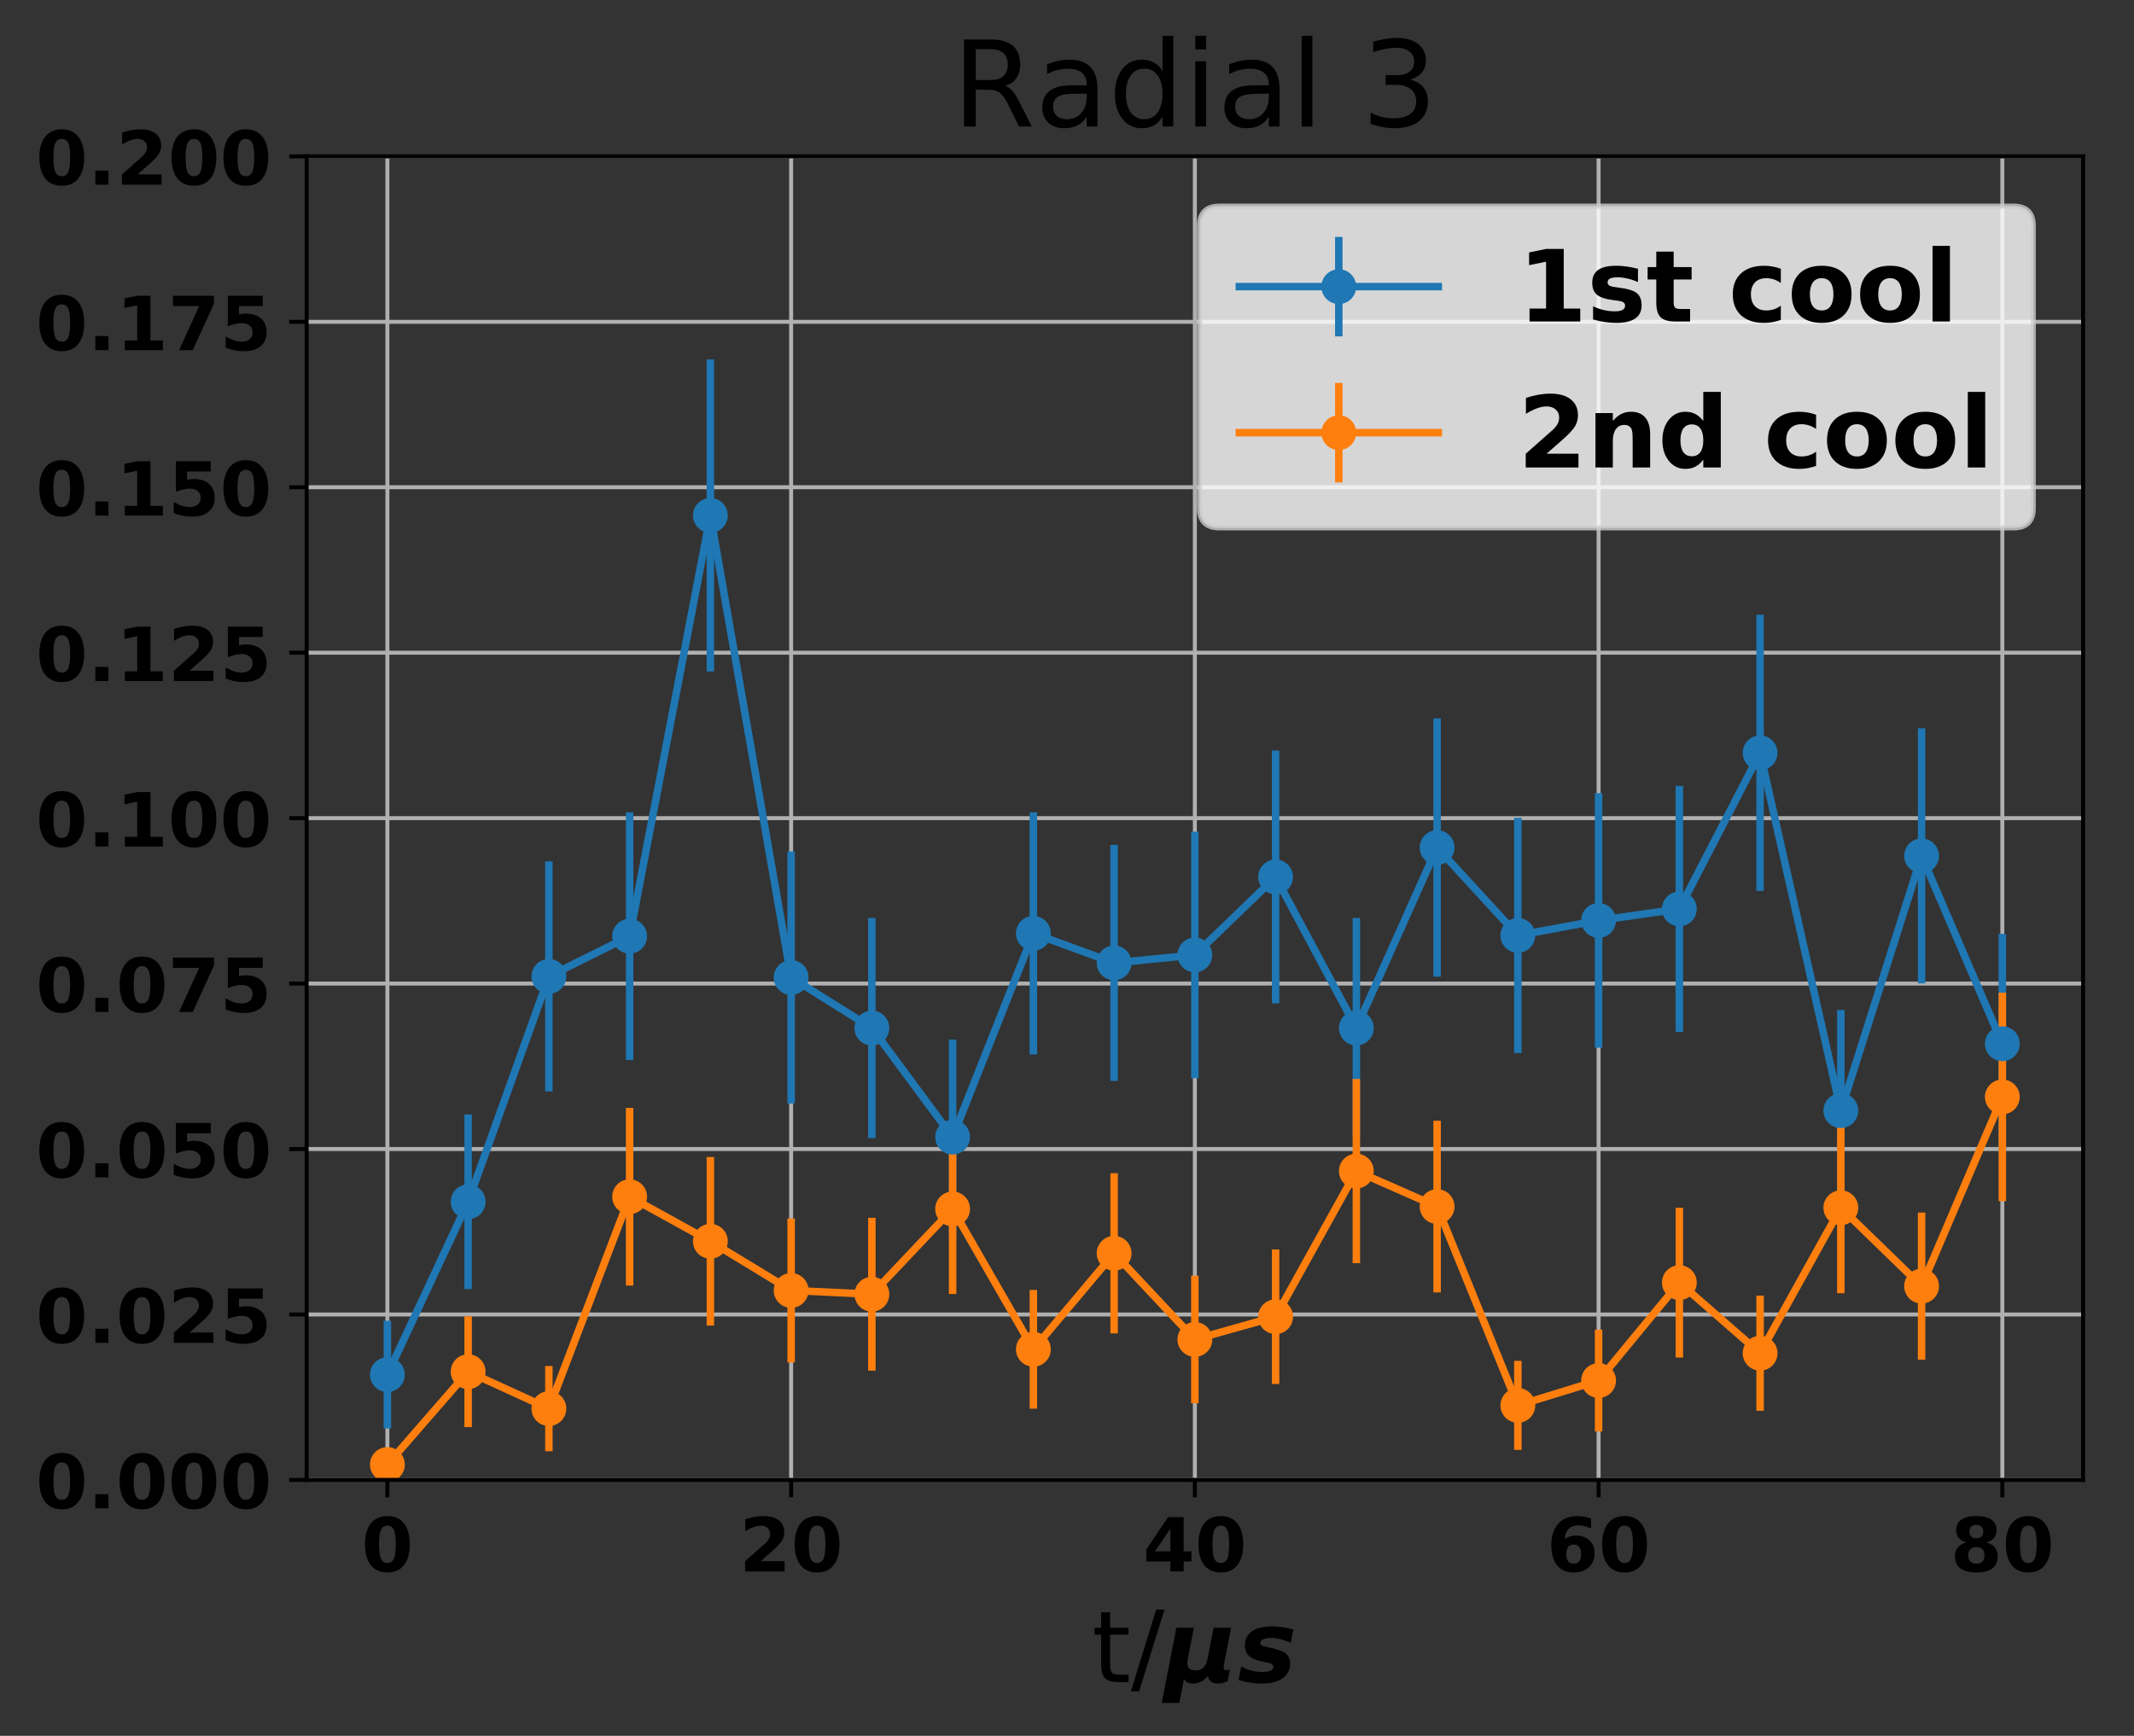 <?xml version="1.0" encoding="utf-8" standalone="no"?>
<!DOCTYPE svg PUBLIC "-//W3C//DTD SVG 1.1//EN"
  "http://www.w3.org/Graphics/SVG/1.1/DTD/svg11.dtd">
<!-- Created with matplotlib (http://matplotlib.org/) -->
<svg height="349pt" version="1.1" viewBox="0 0 429 349" width="429pt" xmlns="http://www.w3.org/2000/svg" xmlns:xlink="http://www.w3.org/1999/xlink">
 <rect x="0" y="0" width="429" height="349" fill="#333333" stroke="none"/>
 <defs>
  <style type="text/css">
*{stroke-linecap:butt;stroke-linejoin:round;}
  </style>
 </defs>
 <g id="figure_1">
  <g id="patch_1">
   <path d="M 0 349.622 
L 429.465 349.622 
L 429.465 0 
L 0 0 
z
" style="fill:none;"/>
  </g>
  <g id="axes_1">
   <g id="patch_2">
    <path d="M 61.645 297.548 
L 418.765 297.548 
L 418.765 31.436 
L 61.645 31.436 
z
" style="fill:none;"/>
   </g>
   <g id="matplotlib.axis_1">
    <g id="xtick_1">
     <g id="line2d_1">
      <path clip-path="url(#p1292bba9ae)" d="M 77.877 297.548 
L 77.877 31.436 
" style="fill:none;stroke:#b0b0b0;stroke-linecap:square;stroke-width:0.8;"/>
     </g>
     <g id="line2d_2">
      <defs>
       <path d="M 0 0 
L 0 3.5 
" id="m063db7c9d9" style="stroke:#000000;stroke-width:0.8;"/>
      </defs>
      <g>
       <use style="stroke:#000000;stroke-width:0.8;" x="77.877" xlink:href="#m063db7c9d9" y="297.548"/>
      </g>
     </g>
     <g id="text_1">
      <!-- 0 -->
      <defs>
       <path d="M 46 36.531 
Q 46 50.203 43.438 55.781 
Q 40.875 61.375 34.812 61.375 
Q 28.766 61.375 26.172 55.781 
Q 23.578 50.203 23.578 36.531 
Q 23.578 22.703 26.172 17.031 
Q 28.766 11.375 34.812 11.375 
Q 40.828 11.375 43.406 17.031 
Q 46 22.703 46 36.531 
M 64.797 36.375 
Q 64.797 18.266 56.984 8.422 
Q 49.172 -1.422 34.812 -1.422 
Q 20.406 -1.422 12.594 8.422 
Q 4.781 18.266 4.781 36.375 
Q 4.781 54.547 12.594 64.375 
Q 20.406 74.219 34.812 74.219 
Q 49.172 74.219 56.984 64.375 
Q 64.797 54.547 64.797 36.375 
" id="DejaVuSans-Bold-30"/>
      </defs>
      <g transform="translate(72.659 315.946)scale(0.15 -0.15)">
       <use xlink:href="#DejaVuSans-Bold-30"/>
      </g>
     </g>
    </g>
    <g id="xtick_2">
     <g id="line2d_3">
      <path clip-path="url(#p1292bba9ae)" d="M 159.041 297.548 
L 159.041 31.436 
" style="fill:none;stroke:#b0b0b0;stroke-linecap:square;stroke-width:0.8;"/>
     </g>
     <g id="line2d_4">
      <g>
       <use style="stroke:#000000;stroke-width:0.8;" x="159.041" xlink:href="#m063db7c9d9" y="297.548"/>
      </g>
     </g>
     <g id="text_2">
      <!-- 20 -->
      <defs>
       <path d="M 28.812 13.812 
L 60.891 13.812 
L 60.891 0 
L 7.906 0 
L 7.906 13.812 
L 34.516 37.312 
Q 38.094 40.531 39.797 43.609 
Q 41.5 46.688 41.5 50 
Q 41.5 55.125 38.062 58.25 
Q 34.625 61.375 28.906 61.375 
Q 24.516 61.375 19.281 59.5 
Q 14.062 57.625 8.109 53.906 
L 8.109 69.922 
Q 14.453 72.016 20.656 73.109 
Q 26.859 74.219 32.812 74.219 
Q 45.906 74.219 53.156 68.453 
Q 60.406 62.703 60.406 52.391 
Q 60.406 46.438 57.328 41.281 
Q 54.25 36.141 44.391 27.484 
z
" id="DejaVuSans-Bold-32"/>
      </defs>
      <g transform="translate(148.604 315.946)scale(0.15 -0.15)">
       <use xlink:href="#DejaVuSans-Bold-32"/>
       <use x="69.58" xlink:href="#DejaVuSans-Bold-30"/>
      </g>
     </g>
    </g>
    <g id="xtick_3">
     <g id="line2d_5">
      <path clip-path="url(#p1292bba9ae)" d="M 240.205 297.548 
L 240.205 31.436 
" style="fill:none;stroke:#b0b0b0;stroke-linecap:square;stroke-width:0.8;"/>
     </g>
     <g id="line2d_6">
      <g>
       <use style="stroke:#000000;stroke-width:0.8;" x="240.205" xlink:href="#m063db7c9d9" y="297.548"/>
      </g>
     </g>
     <g id="text_3">
      <!-- 40 -->
      <defs>
       <path d="M 36.812 57.422 
L 16.219 26.906 
L 36.812 26.906 
z
M 33.688 72.906 
L 54.594 72.906 
L 54.594 26.906 
L 64.984 26.906 
L 64.984 13.281 
L 54.594 13.281 
L 54.594 0 
L 36.812 0 
L 36.812 13.281 
L 4.5 13.281 
L 4.5 29.391 
z
" id="DejaVuSans-Bold-34"/>
      </defs>
      <g transform="translate(229.768 315.946)scale(0.15 -0.15)">
       <use xlink:href="#DejaVuSans-Bold-34"/>
       <use x="69.58" xlink:href="#DejaVuSans-Bold-30"/>
      </g>
     </g>
    </g>
    <g id="xtick_4">
     <g id="line2d_7">
      <path clip-path="url(#p1292bba9ae)" d="M 321.368 297.548 
L 321.368 31.436 
" style="fill:none;stroke:#b0b0b0;stroke-linecap:square;stroke-width:0.8;"/>
     </g>
     <g id="line2d_8">
      <g>
       <use style="stroke:#000000;stroke-width:0.8;" x="321.368" xlink:href="#m063db7c9d9" y="297.548"/>
      </g>
     </g>
     <g id="text_4">
      <!-- 60 -->
      <defs>
       <path d="M 36.188 35.984 
Q 31.25 35.984 28.781 32.781 
Q 26.312 29.594 26.312 23.188 
Q 26.312 16.797 28.781 13.594 
Q 31.25 10.406 36.188 10.406 
Q 41.156 10.406 43.625 13.594 
Q 46.094 16.797 46.094 23.188 
Q 46.094 29.594 43.625 32.781 
Q 41.156 35.984 36.188 35.984 
M 59.422 71 
L 59.422 57.516 
Q 54.781 59.719 50.672 60.766 
Q 46.578 61.812 42.672 61.812 
Q 34.281 61.812 29.594 57.141 
Q 24.906 52.484 24.125 43.312 
Q 27.344 45.703 31.094 46.891 
Q 34.859 48.094 39.312 48.094 
Q 50.484 48.094 57.344 41.547 
Q 64.203 35.016 64.203 24.422 
Q 64.203 12.703 56.531 5.641 
Q 48.875 -1.422 35.984 -1.422 
Q 21.781 -1.422 13.984 8.172 
Q 6.203 17.781 6.203 35.406 
Q 6.203 53.469 15.312 63.797 
Q 24.422 74.125 40.281 74.125 
Q 45.312 74.125 50.047 73.344 
Q 54.781 72.562 59.422 71 
" id="DejaVuSans-Bold-36"/>
      </defs>
      <g transform="translate(310.931 315.946)scale(0.15 -0.15)">
       <use xlink:href="#DejaVuSans-Bold-36"/>
       <use x="69.58" xlink:href="#DejaVuSans-Bold-30"/>
      </g>
     </g>
    </g>
    <g id="xtick_5">
     <g id="line2d_9">
      <path clip-path="url(#p1292bba9ae)" d="M 402.532 297.548 
L 402.532 31.436 
" style="fill:none;stroke:#b0b0b0;stroke-linecap:square;stroke-width:0.8;"/>
     </g>
     <g id="line2d_10">
      <g>
       <use style="stroke:#000000;stroke-width:0.8;" x="402.532" xlink:href="#m063db7c9d9" y="297.548"/>
      </g>
     </g>
     <g id="text_5">
      <!-- 80 -->
      <defs>
       <path d="M 34.812 32.625 
Q 29.547 32.625 26.703 29.734 
Q 23.875 26.859 23.875 21.484 
Q 23.875 16.109 26.703 13.25 
Q 29.547 10.406 34.812 10.406 
Q 40.047 10.406 42.828 13.25 
Q 45.609 16.109 45.609 21.484 
Q 45.609 26.906 42.828 29.766 
Q 40.047 32.625 34.812 32.625 
M 21.094 38.812 
Q 14.453 40.828 11.078 44.969 
Q 7.719 49.125 7.719 55.328 
Q 7.719 64.547 14.594 69.375 
Q 21.484 74.219 34.812 74.219 
Q 48.047 74.219 54.922 69.406 
Q 61.812 64.594 61.812 55.328 
Q 61.812 49.125 58.422 44.969 
Q 55.031 40.828 48.391 38.812 
Q 55.812 36.766 59.594 32.156 
Q 63.375 27.547 63.375 20.516 
Q 63.375 9.672 56.172 4.125 
Q 48.969 -1.422 34.812 -1.422 
Q 20.609 -1.422 13.359 4.125 
Q 6.109 9.672 6.109 20.516 
Q 6.109 27.547 9.891 32.156 
Q 13.672 36.766 21.094 38.812 
M 25.484 53.422 
Q 25.484 49.078 27.906 46.734 
Q 30.328 44.391 34.812 44.391 
Q 39.203 44.391 41.594 46.734 
Q 44 49.078 44 53.422 
Q 44 57.766 41.594 60.078 
Q 39.203 62.406 34.812 62.406 
Q 30.328 62.406 27.906 60.062 
Q 25.484 57.719 25.484 53.422 
" id="DejaVuSans-Bold-38"/>
      </defs>
      <g transform="translate(392.095 315.946)scale(0.15 -0.15)">
       <use xlink:href="#DejaVuSans-Bold-38"/>
       <use x="69.58" xlink:href="#DejaVuSans-Bold-30"/>
      </g>
     </g>
    </g>
    <g id="text_6">
     <!-- t/$\mu s$ -->
     <defs>
      <path d="M 18.312 70.219 
L 18.312 54.688 
L 36.812 54.688 
L 36.812 47.703 
L 18.312 47.703 
L 18.312 18.016 
Q 18.312 11.328 20.141 9.422 
Q 21.969 7.516 27.594 7.516 
L 36.812 7.516 
L 36.812 0 
L 27.594 0 
Q 17.188 0 13.234 3.875 
Q 9.281 7.766 9.281 18.016 
L 9.281 47.703 
L 2.688 47.703 
L 2.688 54.688 
L 9.281 54.688 
L 9.281 70.219 
z
" id="DejaVuSans-74"/>
      <path d="M 25.391 72.906 
L 33.688 72.906 
L 8.297 -9.281 
L 0 -9.281 
z
" id="DejaVuSans-2f"/>
      <path d="M -2.688 -20.906 
L 12.016 54.688 
L 29.594 54.688 
L 23.391 22.906 
Q 23.188 21.875 23.094 20.891 
Q 23 19.922 23 19.094 
Q 23 15.531 25.094 13.625 
Q 27.203 11.719 31.203 11.719 
Q 36.188 11.719 39.109 14.453 
Q 42.047 17.188 43.219 22.906 
L 49.422 54.688 
L 67 54.688 
L 59.906 18.109 
Q 59.719 17.094 59.609 16.234 
Q 59.516 15.375 59.516 14.703 
Q 59.516 13.281 60.172 12.594 
Q 60.844 11.922 62.203 11.922 
Q 63.031 11.922 63.984 12.188 
Q 64.938 12.453 65.922 12.984 
L 63.484 0.781 
Q 60.688 -0.344 58.297 -0.875 
Q 55.906 -1.422 53.719 -1.422 
Q 49.422 -1.422 47 0.438 
Q 44.578 2.297 43.609 6.297 
Q 40.578 2.438 36.891 0.5 
Q 33.203 -1.422 28.906 -1.422 
Q 25.297 -1.422 23.016 -0.266 
Q 20.75 0.875 19.672 3.219 
L 14.984 -20.906 
z
" id="DejaVuSans-BoldOblique-3bc"/>
      <path d="M 56 52.984 
L 53.422 39.406 
Q 48.297 41.844 43.219 43.109 
Q 38.141 44.391 33.594 44.391 
Q 28.422 44.391 25.609 43.047 
Q 22.797 41.703 22.797 39.203 
Q 22.797 37.75 24.359 36.859 
Q 25.922 35.984 30.516 35.016 
L 33.688 34.422 
Q 44.281 32.172 48.531 28.625 
Q 52.781 25.094 52.781 18.797 
Q 52.781 9.281 45.312 3.922 
Q 37.844 -1.422 24.422 -1.422 
Q 18.797 -1.422 12.938 -0.531 
Q 7.078 0.344 0.984 2.094 
L 3.609 15.828 
Q 8.344 13.031 13.734 11.609 
Q 19.141 10.203 24.812 10.203 
Q 30.328 10.203 33.109 11.516 
Q 35.891 12.844 35.891 15.375 
Q 35.891 17.141 34.328 18.109 
Q 32.766 19.094 27.875 20.125 
L 24.703 20.703 
Q 15.328 22.656 11.328 26.469 
Q 7.328 30.281 7.328 37.016 
Q 7.328 46.141 14.234 51.062 
Q 21.141 56 33.984 56 
Q 39.594 56 45.031 55.25 
Q 50.484 54.5 56 52.984 
" id="DejaVuSans-BoldOblique-73"/>
     </defs>
     <g transform="translate(219.505 338.222)scale(0.2 -0.2)">
      <use transform="translate(0 0.094)" xlink:href="#DejaVuSans-74"/>
      <use transform="translate(39.209 0.094)" xlink:href="#DejaVuSans-2f"/>
      <use transform="translate(72.9 0.094)" xlink:href="#DejaVuSans-BoldOblique-3bc"/>
      <use transform="translate(146.484 0.094)" xlink:href="#DejaVuSans-BoldOblique-73"/>
     </g>
    </g>
   </g>
   <g id="matplotlib.axis_2">
    <g id="ytick_1">
     <g id="line2d_11">
      <path clip-path="url(#p1292bba9ae)" d="M 61.645 297.548 
L 418.765 297.548 
" style="fill:none;stroke:#b0b0b0;stroke-linecap:square;stroke-width:0.8;"/>
     </g>
     <g id="line2d_12">
      <defs>
       <path d="M 0 0 
L -3.5 0 
" id="mc6a360d1c2" style="stroke:#000000;stroke-width:0.8;"/>
      </defs>
      <g>
       <use style="stroke:#000000;stroke-width:0.8;" x="61.645" xlink:href="#mc6a360d1c2" y="297.548"/>
      </g>
     </g>
     <g id="text_7">
      <!-- 0.000 -->
      <defs>
       <path d="M 10.203 18.891 
L 27.781 18.891 
L 27.781 0 
L 10.203 0 
z
" id="DejaVuSans-Bold-2e"/>
      </defs>
      <g transform="translate(7.2 303.247)scale(0.15 -0.15)">
       <use xlink:href="#DejaVuSans-Bold-30"/>
       <use x="69.58" xlink:href="#DejaVuSans-Bold-2e"/>
       <use x="107.568" xlink:href="#DejaVuSans-Bold-30"/>
       <use x="177.148" xlink:href="#DejaVuSans-Bold-30"/>
       <use x="246.729" xlink:href="#DejaVuSans-Bold-30"/>
      </g>
     </g>
    </g>
    <g id="ytick_2">
     <g id="line2d_13">
      <path clip-path="url(#p1292bba9ae)" d="M 61.645 264.284 
L 418.765 264.284 
" style="fill:none;stroke:#b0b0b0;stroke-linecap:square;stroke-width:0.8;"/>
     </g>
     <g id="line2d_14">
      <g>
       <use style="stroke:#000000;stroke-width:0.8;" x="61.645" xlink:href="#mc6a360d1c2" y="264.284"/>
      </g>
     </g>
     <g id="text_8">
      <!-- 0.025 -->
      <defs>
       <path d="M 10.594 72.906 
L 57.328 72.906 
L 57.328 59.078 
L 25.594 59.078 
L 25.594 47.797 
Q 27.734 48.391 29.906 48.703 
Q 32.078 49.031 34.422 49.031 
Q 47.75 49.031 55.172 42.359 
Q 62.594 35.688 62.594 23.781 
Q 62.594 11.969 54.516 5.266 
Q 46.438 -1.422 32.078 -1.422 
Q 25.875 -1.422 19.797 -0.219 
Q 13.719 0.984 7.719 3.422 
L 7.719 18.219 
Q 13.672 14.797 19.016 13.078 
Q 24.359 11.375 29.109 11.375 
Q 35.938 11.375 39.859 14.719 
Q 43.797 18.062 43.797 23.781 
Q 43.797 29.547 39.859 32.859 
Q 35.938 36.188 29.109 36.188 
Q 25.047 36.188 20.453 35.125 
Q 15.875 34.078 10.594 31.891 
z
" id="DejaVuSans-Bold-35"/>
      </defs>
      <g transform="translate(7.2 269.983)scale(0.15 -0.15)">
       <use xlink:href="#DejaVuSans-Bold-30"/>
       <use x="69.58" xlink:href="#DejaVuSans-Bold-2e"/>
       <use x="107.568" xlink:href="#DejaVuSans-Bold-30"/>
       <use x="177.148" xlink:href="#DejaVuSans-Bold-32"/>
       <use x="246.729" xlink:href="#DejaVuSans-Bold-35"/>
      </g>
     </g>
    </g>
    <g id="ytick_3">
     <g id="line2d_15">
      <path clip-path="url(#p1292bba9ae)" d="M 61.645 231.02 
L 418.765 231.02 
" style="fill:none;stroke:#b0b0b0;stroke-linecap:square;stroke-width:0.8;"/>
     </g>
     <g id="line2d_16">
      <g>
       <use style="stroke:#000000;stroke-width:0.8;" x="61.645" xlink:href="#mc6a360d1c2" y="231.02"/>
      </g>
     </g>
     <g id="text_9">
      <!-- 0.050 -->
      <g transform="translate(7.2 236.719)scale(0.15 -0.15)">
       <use xlink:href="#DejaVuSans-Bold-30"/>
       <use x="69.58" xlink:href="#DejaVuSans-Bold-2e"/>
       <use x="107.568" xlink:href="#DejaVuSans-Bold-30"/>
       <use x="177.148" xlink:href="#DejaVuSans-Bold-35"/>
       <use x="246.729" xlink:href="#DejaVuSans-Bold-30"/>
      </g>
     </g>
    </g>
    <g id="ytick_4">
     <g id="line2d_17">
      <path clip-path="url(#p1292bba9ae)" d="M 61.645 197.756 
L 418.765 197.756 
" style="fill:none;stroke:#b0b0b0;stroke-linecap:square;stroke-width:0.8;"/>
     </g>
     <g id="line2d_18">
      <g>
       <use style="stroke:#000000;stroke-width:0.8;" x="61.645" xlink:href="#mc6a360d1c2" y="197.756"/>
      </g>
     </g>
     <g id="text_10">
      <!-- 0.075 -->
      <defs>
       <path d="M 6.688 72.906 
L 61.625 72.906 
L 61.625 62.312 
L 33.203 0 
L 14.891 0 
L 41.797 59.078 
L 6.688 59.078 
z
" id="DejaVuSans-Bold-37"/>
      </defs>
      <g transform="translate(7.2 203.455)scale(0.15 -0.15)">
       <use xlink:href="#DejaVuSans-Bold-30"/>
       <use x="69.58" xlink:href="#DejaVuSans-Bold-2e"/>
       <use x="107.568" xlink:href="#DejaVuSans-Bold-30"/>
       <use x="177.148" xlink:href="#DejaVuSans-Bold-37"/>
       <use x="246.729" xlink:href="#DejaVuSans-Bold-35"/>
      </g>
     </g>
    </g>
    <g id="ytick_5">
     <g id="line2d_19">
      <path clip-path="url(#p1292bba9ae)" d="M 61.645 164.492 
L 418.765 164.492 
" style="fill:none;stroke:#b0b0b0;stroke-linecap:square;stroke-width:0.8;"/>
     </g>
     <g id="line2d_20">
      <g>
       <use style="stroke:#000000;stroke-width:0.8;" x="61.645" xlink:href="#mc6a360d1c2" y="164.492"/>
      </g>
     </g>
     <g id="text_11">
      <!-- 0.100 -->
      <defs>
       <path d="M 11.719 12.984 
L 28.328 12.984 
L 28.328 60.109 
L 11.281 56.594 
L 11.281 69.391 
L 28.219 72.906 
L 46.094 72.906 
L 46.094 12.984 
L 62.703 12.984 
L 62.703 0 
L 11.719 0 
z
" id="DejaVuSans-Bold-31"/>
      </defs>
      <g transform="translate(7.2 170.191)scale(0.15 -0.15)">
       <use xlink:href="#DejaVuSans-Bold-30"/>
       <use x="69.58" xlink:href="#DejaVuSans-Bold-2e"/>
       <use x="107.568" xlink:href="#DejaVuSans-Bold-31"/>
       <use x="177.148" xlink:href="#DejaVuSans-Bold-30"/>
       <use x="246.729" xlink:href="#DejaVuSans-Bold-30"/>
      </g>
     </g>
    </g>
    <g id="ytick_6">
     <g id="line2d_21">
      <path clip-path="url(#p1292bba9ae)" d="M 61.645 131.228 
L 418.765 131.228 
" style="fill:none;stroke:#b0b0b0;stroke-linecap:square;stroke-width:0.8;"/>
     </g>
     <g id="line2d_22">
      <g>
       <use style="stroke:#000000;stroke-width:0.8;" x="61.645" xlink:href="#mc6a360d1c2" y="131.228"/>
      </g>
     </g>
     <g id="text_12">
      <!-- 0.125 -->
      <g transform="translate(7.2 136.927)scale(0.15 -0.15)">
       <use xlink:href="#DejaVuSans-Bold-30"/>
       <use x="69.58" xlink:href="#DejaVuSans-Bold-2e"/>
       <use x="107.568" xlink:href="#DejaVuSans-Bold-31"/>
       <use x="177.148" xlink:href="#DejaVuSans-Bold-32"/>
       <use x="246.729" xlink:href="#DejaVuSans-Bold-35"/>
      </g>
     </g>
    </g>
    <g id="ytick_7">
     <g id="line2d_23">
      <path clip-path="url(#p1292bba9ae)" d="M 61.645 97.964 
L 418.765 97.964 
" style="fill:none;stroke:#b0b0b0;stroke-linecap:square;stroke-width:0.8;"/>
     </g>
     <g id="line2d_24">
      <g>
       <use style="stroke:#000000;stroke-width:0.8;" x="61.645" xlink:href="#mc6a360d1c2" y="97.964"/>
      </g>
     </g>
     <g id="text_13">
      <!-- 0.150 -->
      <g transform="translate(7.2 103.663)scale(0.15 -0.15)">
       <use xlink:href="#DejaVuSans-Bold-30"/>
       <use x="69.58" xlink:href="#DejaVuSans-Bold-2e"/>
       <use x="107.568" xlink:href="#DejaVuSans-Bold-31"/>
       <use x="177.148" xlink:href="#DejaVuSans-Bold-35"/>
       <use x="246.729" xlink:href="#DejaVuSans-Bold-30"/>
      </g>
     </g>
    </g>
    <g id="ytick_8">
     <g id="line2d_25">
      <path clip-path="url(#p1292bba9ae)" d="M 61.645 64.7 
L 418.765 64.7 
" style="fill:none;stroke:#b0b0b0;stroke-linecap:square;stroke-width:0.8;"/>
     </g>
     <g id="line2d_26">
      <g>
       <use style="stroke:#000000;stroke-width:0.8;" x="61.645" xlink:href="#mc6a360d1c2" y="64.7"/>
      </g>
     </g>
     <g id="text_14">
      <!-- 0.175 -->
      <g transform="translate(7.2 70.399)scale(0.15 -0.15)">
       <use xlink:href="#DejaVuSans-Bold-30"/>
       <use x="69.58" xlink:href="#DejaVuSans-Bold-2e"/>
       <use x="107.568" xlink:href="#DejaVuSans-Bold-31"/>
       <use x="177.148" xlink:href="#DejaVuSans-Bold-37"/>
       <use x="246.729" xlink:href="#DejaVuSans-Bold-35"/>
      </g>
     </g>
    </g>
    <g id="ytick_9">
     <g id="line2d_27">
      <path clip-path="url(#p1292bba9ae)" d="M 61.645 31.436 
L 418.765 31.436 
" style="fill:none;stroke:#b0b0b0;stroke-linecap:square;stroke-width:0.8;"/>
     </g>
     <g id="line2d_28">
      <g>
       <use style="stroke:#000000;stroke-width:0.8;" x="61.645" xlink:href="#mc6a360d1c2" y="31.436"/>
      </g>
     </g>
     <g id="text_15">
      <!-- 0.200 -->
      <g transform="translate(7.2 37.135)scale(0.15 -0.15)">
       <use xlink:href="#DejaVuSans-Bold-30"/>
       <use x="69.58" xlink:href="#DejaVuSans-Bold-2e"/>
       <use x="107.568" xlink:href="#DejaVuSans-Bold-32"/>
       <use x="177.148" xlink:href="#DejaVuSans-Bold-30"/>
       <use x="246.729" xlink:href="#DejaVuSans-Bold-30"/>
      </g>
     </g>
    </g>
   </g>
   <g id="LineCollection_1">
    <path clip-path="url(#p1292bba9ae)" d="M 77.877 287.214 
L 77.877 265.546 
" style="fill:none;stroke:#1f77b4;stroke-width:1.5;"/>
    <path clip-path="url(#p1292bba9ae)" d="M 94.11 259.172 
L 94.11 224.064 
" style="fill:none;stroke:#1f77b4;stroke-width:1.5;"/>
    <path clip-path="url(#p1292bba9ae)" d="M 110.343 219.441 
L 110.343 173.179 
" style="fill:none;stroke:#1f77b4;stroke-width:1.5;"/>
    <path clip-path="url(#p1292bba9ae)" d="M 126.575 213.128 
L 126.575 163.331 
" style="fill:none;stroke:#1f77b4;stroke-width:1.5;"/>
    <path clip-path="url(#p1292bba9ae)" d="M 142.808 135 
L 142.808 72.265 
" style="fill:none;stroke:#1f77b4;stroke-width:1.5;"/>
    <path clip-path="url(#p1292bba9ae)" d="M 159.041 221.865 
L 159.041 171.21 
" style="fill:none;stroke:#1f77b4;stroke-width:1.5;"/>
    <path clip-path="url(#p1292bba9ae)" d="M 175.274 228.825 
L 175.274 184.565 
" style="fill:none;stroke:#1f77b4;stroke-width:1.5;"/>
    <path clip-path="url(#p1292bba9ae)" d="M 191.506 248.23 
L 191.506 209.015 
" style="fill:none;stroke:#1f77b4;stroke-width:1.5;"/>
    <path clip-path="url(#p1292bba9ae)" d="M 207.739 212.003 
L 207.739 163.314 
" style="fill:none;stroke:#1f77b4;stroke-width:1.5;"/>
    <path clip-path="url(#p1292bba9ae)" d="M 223.972 217.324 
L 223.972 169.872 
" style="fill:none;stroke:#1f77b4;stroke-width:1.5;"/>
    <path clip-path="url(#p1292bba9ae)" d="M 240.205 216.785 
L 240.205 167.213 
" style="fill:none;stroke:#1f77b4;stroke-width:1.5;"/>
    <path clip-path="url(#p1292bba9ae)" d="M 256.437 201.73 
L 256.437 150.909 
" style="fill:none;stroke:#1f77b4;stroke-width:1.5;"/>
    <path clip-path="url(#p1292bba9ae)" d="M 272.67 228.825 
L 272.67 184.565 
" style="fill:none;stroke:#1f77b4;stroke-width:1.5;"/>
    <path clip-path="url(#p1292bba9ae)" d="M 288.903 196.373 
L 288.903 144.439 
" style="fill:none;stroke:#1f77b4;stroke-width:1.5;"/>
    <path clip-path="url(#p1292bba9ae)" d="M 305.135 211.705 
L 305.135 164.439 
" style="fill:none;stroke:#1f77b4;stroke-width:1.5;"/>
    <path clip-path="url(#p1292bba9ae)" d="M 321.368 210.649 
L 321.368 159.473 
" style="fill:none;stroke:#1f77b4;stroke-width:1.5;"/>
    <path clip-path="url(#p1292bba9ae)" d="M 337.601 207.474 
L 337.601 158.012 
" style="fill:none;stroke:#1f77b4;stroke-width:1.5;"/>
    <path clip-path="url(#p1292bba9ae)" d="M 353.834 179.132 
L 353.834 123.6 
" style="fill:none;stroke:#1f77b4;stroke-width:1.5;"/>
    <path clip-path="url(#p1292bba9ae)" d="M 370.066 243.533 
L 370.066 203.064 
" style="fill:none;stroke:#1f77b4;stroke-width:1.5;"/>
    <path clip-path="url(#p1292bba9ae)" d="M 386.299 197.721 
L 386.299 146.436 
" style="fill:none;stroke:#1f77b4;stroke-width:1.5;"/>
    <path clip-path="url(#p1292bba9ae)" d="M 402.532 231.954 
L 402.532 187.75 
" style="fill:none;stroke:#1f77b4;stroke-width:1.5;"/>
   </g>
   <g id="LineCollection_2">
    <path clip-path="url(#p1292bba9ae)" d="M 77.877 297.548 
L 77.877 291.36 
" style="fill:none;stroke:#ff7f0e;stroke-width:1.5;"/>
    <path clip-path="url(#p1292bba9ae)" d="M 94.11 286.923 
L 94.11 264.651 
" style="fill:none;stroke:#ff7f0e;stroke-width:1.5;"/>
    <path clip-path="url(#p1292bba9ae)" d="M 110.343 291.78 
L 110.343 274.641 
" style="fill:none;stroke:#ff7f0e;stroke-width:1.5;"/>
    <path clip-path="url(#p1292bba9ae)" d="M 126.575 258.474 
L 126.575 222.746 
" style="fill:none;stroke:#ff7f0e;stroke-width:1.5;"/>
    <path clip-path="url(#p1292bba9ae)" d="M 142.808 266.512 
L 142.808 232.631 
" style="fill:none;stroke:#ff7f0e;stroke-width:1.5;"/>
    <path clip-path="url(#p1292bba9ae)" d="M 159.041 273.914 
L 159.041 244.983 
" style="fill:none;stroke:#ff7f0e;stroke-width:1.5;"/>
    <path clip-path="url(#p1292bba9ae)" d="M 175.274 275.575 
L 175.274 244.848 
" style="fill:none;stroke:#ff7f0e;stroke-width:1.5;"/>
    <path clip-path="url(#p1292bba9ae)" d="M 191.506 260.173 
L 191.506 225.955 
" style="fill:none;stroke:#ff7f0e;stroke-width:1.5;"/>
    <path clip-path="url(#p1292bba9ae)" d="M 207.739 283.218 
L 207.739 259.357 
" style="fill:none;stroke:#ff7f0e;stroke-width:1.5;"/>
    <path clip-path="url(#p1292bba9ae)" d="M 223.972 268.085 
L 223.972 235.878 
" style="fill:none;stroke:#ff7f0e;stroke-width:1.5;"/>
    <path clip-path="url(#p1292bba9ae)" d="M 240.205 282.128 
L 240.205 256.482 
" style="fill:none;stroke:#ff7f0e;stroke-width:1.5;"/>
    <path clip-path="url(#p1292bba9ae)" d="M 256.437 278.256 
L 256.437 251.208 
" style="fill:none;stroke:#ff7f0e;stroke-width:1.5;"/>
    <path clip-path="url(#p1292bba9ae)" d="M 272.67 253.971 
L 272.67 216.94 
" style="fill:none;stroke:#ff7f0e;stroke-width:1.5;"/>
    <path clip-path="url(#p1292bba9ae)" d="M 288.903 259.845 
L 288.903 225.335 
" style="fill:none;stroke:#ff7f0e;stroke-width:1.5;"/>
    <path clip-path="url(#p1292bba9ae)" d="M 305.135 291.519 
L 305.135 273.61 
" style="fill:none;stroke:#ff7f0e;stroke-width:1.5;"/>
    <path clip-path="url(#p1292bba9ae)" d="M 321.368 287.795 
L 321.368 267.328 
" style="fill:none;stroke:#ff7f0e;stroke-width:1.5;"/>
    <path clip-path="url(#p1292bba9ae)" d="M 337.601 272.93 
L 337.601 242.821 
" style="fill:none;stroke:#ff7f0e;stroke-width:1.5;"/>
    <path clip-path="url(#p1292bba9ae)" d="M 353.834 283.648 
L 353.834 260.491 
" style="fill:none;stroke:#ff7f0e;stroke-width:1.5;"/>
    <path clip-path="url(#p1292bba9ae)" d="M 370.066 260.01 
L 370.066 225.647 
" style="fill:none;stroke:#ff7f0e;stroke-width:1.5;"/>
    <path clip-path="url(#p1292bba9ae)" d="M 386.299 273.378 
L 386.299 243.803 
" style="fill:none;stroke:#ff7f0e;stroke-width:1.5;"/>
    <path clip-path="url(#p1292bba9ae)" d="M 402.532 241.511 
L 402.532 199.586 
" style="fill:none;stroke:#ff7f0e;stroke-width:1.5;"/>
   </g>
   <g id="line2d_29">
    <path clip-path="url(#p1292bba9ae)" d="M 77.877 276.38 
L 94.11 241.618 
L 110.343 196.31 
L 126.575 188.23 
L 142.808 103.633 
L 159.041 196.537 
L 175.274 206.695 
L 191.506 228.623 
L 207.739 187.658 
L 223.972 193.598 
L 240.205 191.999 
L 256.437 176.319 
L 272.67 206.695 
L 288.903 170.406 
L 305.135 188.072 
L 321.368 185.061 
L 337.601 182.743 
L 353.834 151.366 
L 370.066 223.298 
L 386.299 172.079 
L 402.532 209.852 
" style="fill:none;stroke:#1f77b4;stroke-linecap:square;stroke-width:1.5;"/>
    <defs>
     <path d="M 0 3 
C 0.796 3 1.559 2.684 2.121 2.121 
C 2.684 1.559 3 0.796 3 0 
C 3 -0.796 2.684 -1.559 2.121 -2.121 
C 1.559 -2.684 0.796 -3 0 -3 
C -0.796 -3 -1.559 -2.684 -2.121 -2.121 
C -2.684 -1.559 -3 -0.796 -3 0 
C -3 0.796 -2.684 1.559 -2.121 2.121 
C -1.559 2.684 -0.796 3 0 3 
z
" id="m3ad0ce4371" style="stroke:#1f77b4;"/>
    </defs>
    <g clip-path="url(#p1292bba9ae)">
     <use style="fill:#1f77b4;stroke:#1f77b4;" x="77.877" xlink:href="#m3ad0ce4371" y="276.38"/>
     <use style="fill:#1f77b4;stroke:#1f77b4;" x="94.11" xlink:href="#m3ad0ce4371" y="241.618"/>
     <use style="fill:#1f77b4;stroke:#1f77b4;" x="110.343" xlink:href="#m3ad0ce4371" y="196.31"/>
     <use style="fill:#1f77b4;stroke:#1f77b4;" x="126.575" xlink:href="#m3ad0ce4371" y="188.23"/>
     <use style="fill:#1f77b4;stroke:#1f77b4;" x="142.808" xlink:href="#m3ad0ce4371" y="103.633"/>
     <use style="fill:#1f77b4;stroke:#1f77b4;" x="159.041" xlink:href="#m3ad0ce4371" y="196.537"/>
     <use style="fill:#1f77b4;stroke:#1f77b4;" x="175.274" xlink:href="#m3ad0ce4371" y="206.695"/>
     <use style="fill:#1f77b4;stroke:#1f77b4;" x="191.506" xlink:href="#m3ad0ce4371" y="228.623"/>
     <use style="fill:#1f77b4;stroke:#1f77b4;" x="207.739" xlink:href="#m3ad0ce4371" y="187.658"/>
     <use style="fill:#1f77b4;stroke:#1f77b4;" x="223.972" xlink:href="#m3ad0ce4371" y="193.598"/>
     <use style="fill:#1f77b4;stroke:#1f77b4;" x="240.205" xlink:href="#m3ad0ce4371" y="191.999"/>
     <use style="fill:#1f77b4;stroke:#1f77b4;" x="256.437" xlink:href="#m3ad0ce4371" y="176.319"/>
     <use style="fill:#1f77b4;stroke:#1f77b4;" x="272.67" xlink:href="#m3ad0ce4371" y="206.695"/>
     <use style="fill:#1f77b4;stroke:#1f77b4;" x="288.903" xlink:href="#m3ad0ce4371" y="170.406"/>
     <use style="fill:#1f77b4;stroke:#1f77b4;" x="305.135" xlink:href="#m3ad0ce4371" y="188.072"/>
     <use style="fill:#1f77b4;stroke:#1f77b4;" x="321.368" xlink:href="#m3ad0ce4371" y="185.061"/>
     <use style="fill:#1f77b4;stroke:#1f77b4;" x="337.601" xlink:href="#m3ad0ce4371" y="182.743"/>
     <use style="fill:#1f77b4;stroke:#1f77b4;" x="353.834" xlink:href="#m3ad0ce4371" y="151.366"/>
     <use style="fill:#1f77b4;stroke:#1f77b4;" x="370.066" xlink:href="#m3ad0ce4371" y="223.298"/>
     <use style="fill:#1f77b4;stroke:#1f77b4;" x="386.299" xlink:href="#m3ad0ce4371" y="172.079"/>
     <use style="fill:#1f77b4;stroke:#1f77b4;" x="402.532" xlink:href="#m3ad0ce4371" y="209.852"/>
    </g>
   </g>
   <g id="line2d_30">
    <path clip-path="url(#p1292bba9ae)" d="M 77.877 294.454 
L 94.11 275.787 
L 110.343 283.21 
L 126.575 240.61 
L 142.808 249.571 
L 159.041 259.449 
L 175.274 260.211 
L 191.506 243.064 
L 207.739 271.287 
L 223.972 251.981 
L 240.205 269.305 
L 256.437 264.732 
L 272.67 235.455 
L 288.903 242.59 
L 305.135 282.564 
L 321.368 277.561 
L 337.601 257.876 
L 353.834 272.069 
L 370.066 242.828 
L 386.299 258.59 
L 402.532 220.548 
" style="fill:none;stroke:#ff7f0e;stroke-linecap:square;stroke-width:1.5;"/>
    <defs>
     <path d="M 0 3 
C 0.796 3 1.559 2.684 2.121 2.121 
C 2.684 1.559 3 0.796 3 0 
C 3 -0.796 2.684 -1.559 2.121 -2.121 
C 1.559 -2.684 0.796 -3 0 -3 
C -0.796 -3 -1.559 -2.684 -2.121 -2.121 
C -2.684 -1.559 -3 -0.796 -3 0 
C -3 0.796 -2.684 1.559 -2.121 2.121 
C -1.559 2.684 -0.796 3 0 3 
z
" id="m813438087e" style="stroke:#ff7f0e;"/>
    </defs>
    <g clip-path="url(#p1292bba9ae)">
     <use style="fill:#ff7f0e;stroke:#ff7f0e;" x="77.877" xlink:href="#m813438087e" y="294.454"/>
     <use style="fill:#ff7f0e;stroke:#ff7f0e;" x="94.11" xlink:href="#m813438087e" y="275.787"/>
     <use style="fill:#ff7f0e;stroke:#ff7f0e;" x="110.343" xlink:href="#m813438087e" y="283.21"/>
     <use style="fill:#ff7f0e;stroke:#ff7f0e;" x="126.575" xlink:href="#m813438087e" y="240.61"/>
     <use style="fill:#ff7f0e;stroke:#ff7f0e;" x="142.808" xlink:href="#m813438087e" y="249.571"/>
     <use style="fill:#ff7f0e;stroke:#ff7f0e;" x="159.041" xlink:href="#m813438087e" y="259.449"/>
     <use style="fill:#ff7f0e;stroke:#ff7f0e;" x="175.274" xlink:href="#m813438087e" y="260.211"/>
     <use style="fill:#ff7f0e;stroke:#ff7f0e;" x="191.506" xlink:href="#m813438087e" y="243.064"/>
     <use style="fill:#ff7f0e;stroke:#ff7f0e;" x="207.739" xlink:href="#m813438087e" y="271.287"/>
     <use style="fill:#ff7f0e;stroke:#ff7f0e;" x="223.972" xlink:href="#m813438087e" y="251.981"/>
     <use style="fill:#ff7f0e;stroke:#ff7f0e;" x="240.205" xlink:href="#m813438087e" y="269.305"/>
     <use style="fill:#ff7f0e;stroke:#ff7f0e;" x="256.437" xlink:href="#m813438087e" y="264.732"/>
     <use style="fill:#ff7f0e;stroke:#ff7f0e;" x="272.67" xlink:href="#m813438087e" y="235.455"/>
     <use style="fill:#ff7f0e;stroke:#ff7f0e;" x="288.903" xlink:href="#m813438087e" y="242.59"/>
     <use style="fill:#ff7f0e;stroke:#ff7f0e;" x="305.135" xlink:href="#m813438087e" y="282.564"/>
     <use style="fill:#ff7f0e;stroke:#ff7f0e;" x="321.368" xlink:href="#m813438087e" y="277.561"/>
     <use style="fill:#ff7f0e;stroke:#ff7f0e;" x="337.601" xlink:href="#m813438087e" y="257.876"/>
     <use style="fill:#ff7f0e;stroke:#ff7f0e;" x="353.834" xlink:href="#m813438087e" y="272.069"/>
     <use style="fill:#ff7f0e;stroke:#ff7f0e;" x="370.066" xlink:href="#m813438087e" y="242.828"/>
     <use style="fill:#ff7f0e;stroke:#ff7f0e;" x="386.299" xlink:href="#m813438087e" y="258.59"/>
     <use style="fill:#ff7f0e;stroke:#ff7f0e;" x="402.532" xlink:href="#m813438087e" y="220.548"/>
    </g>
   </g>
   <g id="patch_3">
    <path d="M 61.645 297.548 
L 61.645 31.436 
" style="fill:none;stroke:#000000;stroke-linecap:square;stroke-linejoin:miter;stroke-width:0.8;"/>
   </g>
   <g id="patch_4">
    <path d="M 418.765 297.548 
L 418.765 31.436 
" style="fill:none;stroke:#000000;stroke-linecap:square;stroke-linejoin:miter;stroke-width:0.8;"/>
   </g>
   <g id="patch_5">
    <path d="M 61.645 297.548 
L 418.765 297.548 
" style="fill:none;stroke:#000000;stroke-linecap:square;stroke-linejoin:miter;stroke-width:0.8;"/>
   </g>
   <g id="patch_6">
    <path d="M 61.645 31.436 
L 418.765 31.436 
" style="fill:none;stroke:#000000;stroke-linecap:square;stroke-linejoin:miter;stroke-width:0.8;"/>
   </g>
   <g id="text_16">
    <!-- Radial 3 -->
    <defs>
     <path d="M 44.391 34.188 
Q 47.562 33.109 50.562 29.594 
Q 53.562 26.078 56.594 19.922 
L 66.609 0 
L 56 0 
L 46.688 18.703 
Q 43.062 26.031 39.672 28.422 
Q 36.281 30.812 30.422 30.812 
L 19.672 30.812 
L 19.672 0 
L 9.812 0 
L 9.812 72.906 
L 32.078 72.906 
Q 44.578 72.906 50.734 67.672 
Q 56.891 62.453 56.891 51.906 
Q 56.891 45.016 53.688 40.469 
Q 50.484 35.938 44.391 34.188 
M 19.672 64.797 
L 19.672 38.922 
L 32.078 38.922 
Q 39.203 38.922 42.844 42.219 
Q 46.484 45.516 46.484 51.906 
Q 46.484 58.297 42.844 61.547 
Q 39.203 64.797 32.078 64.797 
z
" id="DejaVuSans-52"/>
     <path d="M 34.281 27.484 
Q 23.391 27.484 19.188 25 
Q 14.984 22.516 14.984 16.5 
Q 14.984 11.719 18.141 8.906 
Q 21.297 6.109 26.703 6.109 
Q 34.188 6.109 38.703 11.406 
Q 43.219 16.703 43.219 25.484 
L 43.219 27.484 
z
M 52.203 31.203 
L 52.203 0 
L 43.219 0 
L 43.219 8.297 
Q 40.141 3.328 35.547 0.953 
Q 30.953 -1.422 24.312 -1.422 
Q 15.922 -1.422 10.953 3.297 
Q 6 8.016 6 15.922 
Q 6 25.141 12.172 29.828 
Q 18.359 34.516 30.609 34.516 
L 43.219 34.516 
L 43.219 35.406 
Q 43.219 41.609 39.141 45 
Q 35.062 48.391 27.688 48.391 
Q 23 48.391 18.547 47.266 
Q 14.109 46.141 10.016 43.891 
L 10.016 52.203 
Q 14.938 54.109 19.578 55.047 
Q 24.219 56 28.609 56 
Q 40.484 56 46.344 49.844 
Q 52.203 43.703 52.203 31.203 
" id="DejaVuSans-61"/>
     <path d="M 45.406 46.391 
L 45.406 75.984 
L 54.391 75.984 
L 54.391 0 
L 45.406 0 
L 45.406 8.203 
Q 42.578 3.328 38.25 0.953 
Q 33.938 -1.422 27.875 -1.422 
Q 17.969 -1.422 11.734 6.484 
Q 5.516 14.406 5.516 27.297 
Q 5.516 40.188 11.734 48.094 
Q 17.969 56 27.875 56 
Q 33.938 56 38.25 53.625 
Q 42.578 51.266 45.406 46.391 
M 14.797 27.297 
Q 14.797 17.391 18.875 11.75 
Q 22.953 6.109 30.078 6.109 
Q 37.203 6.109 41.297 11.75 
Q 45.406 17.391 45.406 27.297 
Q 45.406 37.203 41.297 42.844 
Q 37.203 48.484 30.078 48.484 
Q 22.953 48.484 18.875 42.844 
Q 14.797 37.203 14.797 27.297 
" id="DejaVuSans-64"/>
     <path d="M 9.422 54.688 
L 18.406 54.688 
L 18.406 0 
L 9.422 0 
z
M 9.422 75.984 
L 18.406 75.984 
L 18.406 64.594 
L 9.422 64.594 
z
" id="DejaVuSans-69"/>
     <path d="M 9.422 75.984 
L 18.406 75.984 
L 18.406 0 
L 9.422 0 
z
" id="DejaVuSans-6c"/>
     <path id="DejaVuSans-20"/>
     <path d="M 40.578 39.312 
Q 47.656 37.797 51.625 33 
Q 55.609 28.219 55.609 21.188 
Q 55.609 10.406 48.188 4.484 
Q 40.766 -1.422 27.094 -1.422 
Q 22.516 -1.422 17.656 -0.516 
Q 12.797 0.391 7.625 2.203 
L 7.625 11.719 
Q 11.719 9.328 16.594 8.109 
Q 21.484 6.891 26.812 6.891 
Q 36.078 6.891 40.938 10.547 
Q 45.797 14.203 45.797 21.188 
Q 45.797 27.641 41.281 31.266 
Q 36.766 34.906 28.719 34.906 
L 20.219 34.906 
L 20.219 43.016 
L 29.109 43.016 
Q 36.375 43.016 40.234 45.922 
Q 44.094 48.828 44.094 54.297 
Q 44.094 59.906 40.109 62.906 
Q 36.141 65.922 28.719 65.922 
Q 24.656 65.922 20.016 65.031 
Q 15.375 64.156 9.812 62.312 
L 9.812 71.094 
Q 15.438 72.656 20.344 73.438 
Q 25.25 74.219 29.594 74.219 
Q 40.828 74.219 47.359 69.109 
Q 53.906 64.016 53.906 55.328 
Q 53.906 49.266 50.438 45.094 
Q 46.969 40.922 40.578 39.312 
" id="DejaVuSans-33"/>
    </defs>
    <g transform="translate(191.428 25.436)scale(0.24 -0.24)">
     <use xlink:href="#DejaVuSans-52"/>
     <use x="69.451" xlink:href="#DejaVuSans-61"/>
     <use x="130.73" xlink:href="#DejaVuSans-64"/>
     <use x="194.207" xlink:href="#DejaVuSans-69"/>
     <use x="221.99" xlink:href="#DejaVuSans-61"/>
     <use x="283.27" xlink:href="#DejaVuSans-6c"/>
     <use x="311.053" xlink:href="#DejaVuSans-20"/>
     <use x="342.84" xlink:href="#DejaVuSans-33"/>
    </g>
   </g>
   <g id="legend_1">
    <g id="patch_7">
     <path d="M 245.14 106.149 
L 404.765 106.149 
Q 408.765 106.149 408.765 102.149 
L 408.765 45.436 
Q 408.765 41.436 404.765 41.436 
L 245.14 41.436 
Q 241.14 41.436 241.14 45.436 
L 241.14 102.149 
Q 241.14 106.149 245.14 106.149 
z
" style="fill:#ffffff;opacity:0.8;stroke:#cccccc;stroke-linejoin:miter;"/>
    </g>
    <g id="LineCollection_3">
     <path d="M 269.14 67.633 
L 269.14 47.633 
" style="fill:none;stroke:#1f77b4;stroke-width:1.5;"/>
    </g>
    <g id="line2d_31">
     <path d="M 249.14 57.633 
L 289.14 57.633 
" style="fill:none;stroke:#1f77b4;stroke-linecap:square;stroke-width:1.5;"/>
    </g>
    <g id="line2d_32">
     <g>
      <use style="fill:#1f77b4;stroke:#1f77b4;" x="269.14" xlink:href="#m3ad0ce4371" y="57.633"/>
     </g>
    </g>
    <g id="text_17">
     <!-- 1st cool -->
     <defs>
      <path d="M 51.125 52.984 
L 51.125 39.703 
Q 45.516 42.047 40.281 43.219 
Q 35.062 44.391 30.422 44.391 
Q 25.438 44.391 23.016 43.141 
Q 20.609 41.891 20.609 39.312 
Q 20.609 37.203 22.438 36.078 
Q 24.266 34.969 29 34.422 
L 32.078 33.984 
Q 45.516 32.281 50.141 28.375 
Q 54.781 24.469 54.781 16.109 
Q 54.781 7.375 48.328 2.969 
Q 41.891 -1.422 29.109 -1.422 
Q 23.688 -1.422 17.891 -0.562 
Q 12.109 0.297 6 2 
L 6 15.281 
Q 11.234 12.75 16.719 11.469 
Q 22.219 10.203 27.875 10.203 
Q 33.016 10.203 35.594 11.609 
Q 38.188 13.031 38.188 15.828 
Q 38.188 18.172 36.406 19.312 
Q 34.625 20.453 29.297 21.094 
L 26.219 21.484 
Q 14.547 22.953 9.859 26.906 
Q 5.172 30.859 5.172 38.922 
Q 5.172 47.609 11.125 51.797 
Q 17.094 56 29.391 56 
Q 34.234 56 39.547 55.266 
Q 44.875 54.547 51.125 52.984 
" id="DejaVuSans-Bold-73"/>
      <path d="M 27.484 70.219 
L 27.484 54.688 
L 45.516 54.688 
L 45.516 42.188 
L 27.484 42.188 
L 27.484 19 
Q 27.484 15.188 29 13.844 
Q 30.516 12.5 35.016 12.5 
L 44 12.5 
L 44 0 
L 29 0 
Q 18.656 0 14.328 4.312 
Q 10.016 8.641 10.016 19 
L 10.016 42.188 
L 1.312 42.188 
L 1.312 54.688 
L 10.016 54.688 
L 10.016 70.219 
z
" id="DejaVuSans-Bold-74"/>
      <path id="DejaVuSans-Bold-20"/>
      <path d="M 52.594 52.984 
L 52.594 38.719 
Q 49.031 41.156 45.438 42.328 
Q 41.844 43.5 37.984 43.5 
Q 30.672 43.5 26.594 39.234 
Q 22.516 34.969 22.516 27.297 
Q 22.516 19.625 26.594 15.344 
Q 30.672 11.078 37.984 11.078 
Q 42.094 11.078 45.781 12.297 
Q 49.469 13.531 52.594 15.922 
L 52.594 1.609 
Q 48.484 0.094 44.266 -0.656 
Q 40.047 -1.422 35.797 -1.422 
Q 21 -1.422 12.641 6.172 
Q 4.297 13.766 4.297 27.297 
Q 4.297 40.828 12.641 48.406 
Q 21 56 35.797 56 
Q 40.094 56 44.266 55.25 
Q 48.438 54.5 52.594 52.984 
" id="DejaVuSans-Bold-63"/>
      <path d="M 34.422 43.5 
Q 28.609 43.5 25.562 39.328 
Q 22.516 35.156 22.516 27.297 
Q 22.516 19.438 25.562 15.25 
Q 28.609 11.078 34.422 11.078 
Q 40.141 11.078 43.156 15.25 
Q 46.188 19.438 46.188 27.297 
Q 46.188 35.156 43.156 39.328 
Q 40.141 43.5 34.422 43.5 
M 34.422 56 
Q 48.531 56 56.469 48.375 
Q 64.406 40.766 64.406 27.297 
Q 64.406 13.812 56.469 6.188 
Q 48.531 -1.422 34.422 -1.422 
Q 20.266 -1.422 12.281 6.188 
Q 4.297 13.812 4.297 27.297 
Q 4.297 40.766 12.281 48.375 
Q 20.266 56 34.422 56 
" id="DejaVuSans-Bold-6f"/>
      <path d="M 8.406 75.984 
L 25.875 75.984 
L 25.875 0 
L 8.406 0 
z
" id="DejaVuSans-Bold-6c"/>
     </defs>
     <g transform="translate(305.14 64.633)scale(0.2 -0.2)">
      <use xlink:href="#DejaVuSans-Bold-31"/>
      <use x="69.58" xlink:href="#DejaVuSans-Bold-73"/>
      <use x="129.102" xlink:href="#DejaVuSans-Bold-74"/>
      <use x="176.904" xlink:href="#DejaVuSans-Bold-20"/>
      <use x="211.719" xlink:href="#DejaVuSans-Bold-63"/>
      <use x="270.996" xlink:href="#DejaVuSans-Bold-6f"/>
      <use x="339.697" xlink:href="#DejaVuSans-Bold-6f"/>
      <use x="408.398" xlink:href="#DejaVuSans-Bold-6c"/>
     </g>
    </g>
    <g id="LineCollection_4">
     <path d="M 269.14 96.989 
L 269.14 76.989 
" style="fill:none;stroke:#ff7f0e;stroke-width:1.5;"/>
    </g>
    <g id="line2d_33">
     <path d="M 249.14 86.989 
L 289.14 86.989 
" style="fill:none;stroke:#ff7f0e;stroke-linecap:square;stroke-width:1.5;"/>
    </g>
    <g id="line2d_34">
     <g>
      <use style="fill:#ff7f0e;stroke:#ff7f0e;" x="269.14" xlink:href="#m813438087e" y="86.989"/>
     </g>
    </g>
    <g id="text_18">
     <!-- 2nd cool -->
     <defs>
      <path d="M 63.375 33.297 
L 63.375 0 
L 45.797 0 
L 45.797 5.422 
L 45.797 25.484 
Q 45.797 32.562 45.484 35.25 
Q 45.172 37.938 44.391 39.203 
Q 43.359 40.922 41.594 41.875 
Q 39.844 42.828 37.594 42.828 
Q 32.125 42.828 29 38.594 
Q 25.875 34.375 25.875 26.906 
L 25.875 0 
L 8.406 0 
L 8.406 54.688 
L 25.875 54.688 
L 25.875 46.688 
Q 29.828 51.469 34.266 53.734 
Q 38.719 56 44.094 56 
Q 53.562 56 58.469 50.188 
Q 63.375 44.391 63.375 33.297 
" id="DejaVuSans-Bold-6e"/>
      <path d="M 45.609 46.688 
L 45.609 75.984 
L 63.188 75.984 
L 63.188 0 
L 45.609 0 
L 45.609 7.906 
Q 42 3.078 37.641 0.828 
Q 33.297 -1.422 27.594 -1.422 
Q 17.484 -1.422 10.984 6.609 
Q 4.5 14.656 4.5 27.297 
Q 4.5 39.938 10.984 47.969 
Q 17.484 56 27.594 56 
Q 33.25 56 37.625 53.734 
Q 42 51.469 45.609 46.688 
M 34.078 11.281 
Q 39.703 11.281 42.656 15.375 
Q 45.609 19.484 45.609 27.297 
Q 45.609 35.109 42.656 39.203 
Q 39.703 43.312 34.078 43.312 
Q 28.516 43.312 25.562 39.203 
Q 22.609 35.109 22.609 27.297 
Q 22.609 19.484 25.562 15.375 
Q 28.516 11.281 34.078 11.281 
" id="DejaVuSans-Bold-64"/>
     </defs>
     <g transform="translate(305.14 93.989)scale(0.2 -0.2)">
      <use xlink:href="#DejaVuSans-Bold-32"/>
      <use x="69.58" xlink:href="#DejaVuSans-Bold-6e"/>
      <use x="140.771" xlink:href="#DejaVuSans-Bold-64"/>
      <use x="212.354" xlink:href="#DejaVuSans-Bold-20"/>
      <use x="247.168" xlink:href="#DejaVuSans-Bold-63"/>
      <use x="306.445" xlink:href="#DejaVuSans-Bold-6f"/>
      <use x="375.146" xlink:href="#DejaVuSans-Bold-6f"/>
      <use x="443.848" xlink:href="#DejaVuSans-Bold-6c"/>
     </g>
    </g>
   </g>
  </g>
 </g>
 <defs>
  <clipPath id="p1292bba9ae">
   <rect height="266.112" width="357.12" x="61.645" y="31.436"/>
  </clipPath>
 </defs>
</svg>

